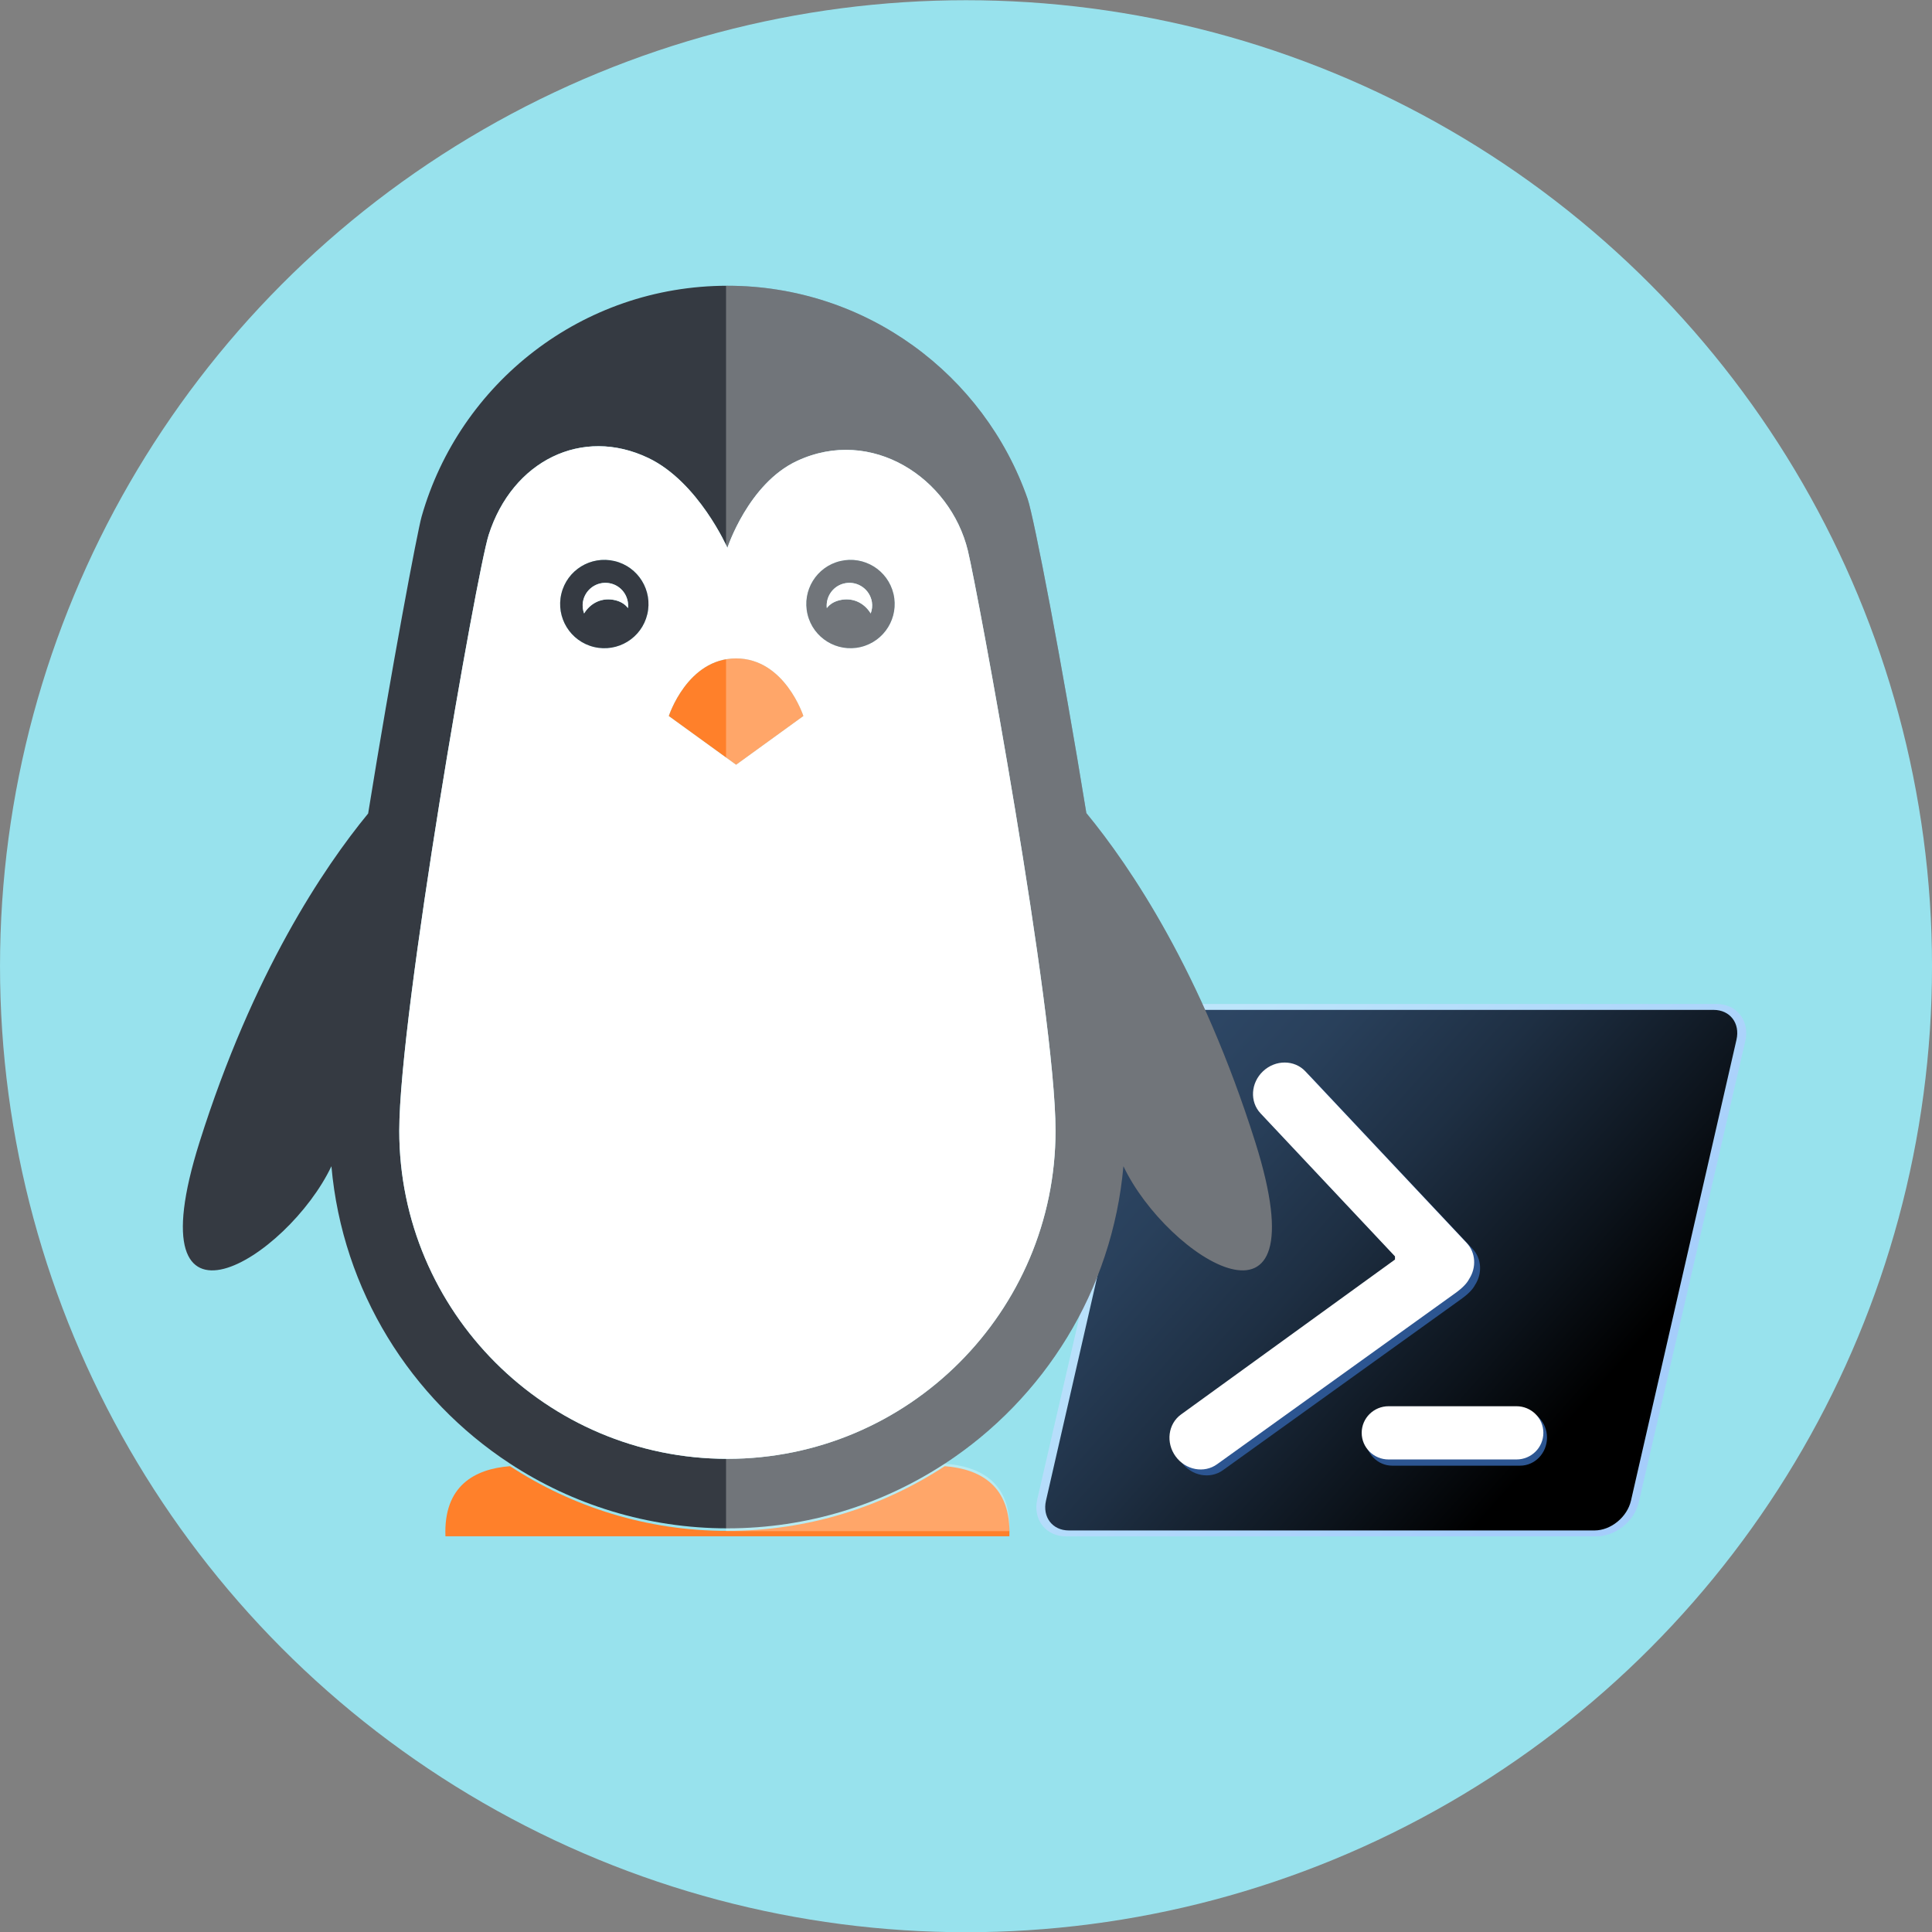 <?xml version="1.0" encoding="UTF-8" standalone="no"?>
<!-- Generator: Adobe Illustrator 19.0.0, SVG Export Plug-In . SVG Version: 6.00 Build 0)  -->

<svg
   xmlns:dc="http://purl.org/dc/elements/1.1/"
   xmlns:cc="http://creativecommons.org/ns#"
   xmlns:rdf="http://www.w3.org/1999/02/22-rdf-syntax-ns#"
   xmlns:svg="http://www.w3.org/2000/svg"
   xmlns="http://www.w3.org/2000/svg"
   xmlns:sodipodi="http://sodipodi.sourceforge.net/DTD/sodipodi-0.dtd"
   xmlns:inkscape="http://www.inkscape.org/namespaces/inkscape"
   version="1.1"
   id="Capa_1"
   x="0px"
   y="0px"
   viewBox="0 0 1200 1200"
   xml:space="preserve"
   sodipodi:docname="penguin.svg"
   inkscape:export-filename="C:\Users\Adilio\Desktop\penguin.png"
   inkscape:export-xdpi="96"
   inkscape:export-ydpi="96"
   width="1200"
   height="1200"
   inkscape:version="0.92.4 (5da689c313, 2019-01-14)"><rect x="0" y="0" width="1200" height="1200" fill="#808080" stroke="none"/><defs
   id="defs61">
	
	
<linearGradient
   id="SVGID_1_"
   gradientUnits="userSpaceOnUse"
   x1="95.267"
   y1="91.926"
   x2="26.7"
   y2="30.68"
   gradientTransform="matrix(0.5,0,0,0.5,-2.001,-9.5)"><stop
     offset="0"
     style="stop-color:#A9C8FF"
     id="stop3750" /><stop
     offset="1"
     style="stop-color:#C7E6FF"
     id="stop3752" /></linearGradient><linearGradient
   y2="90.278"
   x2="93.585"
   y1="30.778"
   x1="26.585"
   gradientUnits="userSpaceOnUse"
   id="SVGID_2_"><stop
     id="stop3757"
     style="stop-color:#2D4664"
     offset="0" /><stop
     id="stop3759"
     style="stop-color:#29405B"
     offset="0.169" /><stop
     id="stop3761"
     style="stop-color:#1E2F43"
     offset="0.445" /><stop
     id="stop3763"
     style="stop-color:#0C131B"
     offset="0.79" /><stop
     id="stop3765"
     style="stop-color:#000000"
     offset="1" /></linearGradient></defs><sodipodi:namedview
   pagecolor="#ffffff"
   bordercolor="#666666"
   borderopacity="1"
   objecttolerance="10"
   gridtolerance="10"
   guidetolerance="10"
   inkscape:pageopacity="0"
   inkscape:pageshadow="2"
   inkscape:window-width="1830"
   inkscape:window-height="1066"
   id="namedview59"
   showgrid="false"
   inkscape:zoom="0.53727022"
   inkscape:cx="95.854043"
   inkscape:cy="571.83476"
   inkscape:window-x="354"
   inkscape:window-y="199"
   inkscape:window-maximized="0"
   inkscape:current-layer="Capa_1" />

<g
   id="g28"
   transform="translate(0,1044.699)">
</g>
<g
   id="g30"
   transform="translate(0,1044.699)">
</g>
<g
   id="g32"
   transform="translate(0,1044.699)">
</g>
<g
   id="g34"
   transform="translate(0,1044.699)">
</g>
<g
   id="g36"
   transform="translate(0,1044.699)">
</g>
<g
   id="g38"
   transform="translate(0,1044.699)">
</g>
<g
   id="g40"
   transform="translate(0,1044.699)">
</g>
<g
   id="g42"
   transform="translate(0,1044.699)">
</g>
<g
   id="g44"
   transform="translate(0,1044.699)">
</g>
<g
   id="g46"
   transform="translate(0,1044.699)">
</g>
<g
   id="g48"
   transform="translate(0,1044.699)">
</g>
<g
   id="g50"
   transform="translate(0,1044.699)">
</g>
<g
   id="g52"
   transform="translate(0,1044.699)">
</g>
<g
   id="g54"
   transform="translate(0,1044.699)">
</g>
<g
   id="g56"
   transform="translate(0,1044.699)">
</g>
<g
   id="g997"
   transform="matrix(7.727,0,0,7.727,0.008,-8072.254)"><circle
     style="fill:#98e2ed"
     cx="77.65"
     cy="1122.349"
     r="77.65"
     id="circle2" /><g
     style="opacity:1"
     transform="matrix(0.951,0,0,0.951,83.304,1125.384)"
     id="g848"><path
       d="m 2.515,45 c -0.817,0 -1.523,-0.319 -1.989,-0.899 -0.476,-0.593 -0.639,-1.407 -0.448,-2.235 L 9.071,2.91 C 9.448,1.278 11.03,0 12.673,0 H 57.485 c 0.817,0 1.524,0.319 1.989,0.899 0.476,0.592 0.639,1.407 0.448,2.235 l -8.993,38.956 c -0.377,1.632 -1.958,2.911 -3.601,2.911 H 2.515 Z"
       id="path3755"
       inkscape:connector-curvature="0"
       style="clip-rule:evenodd;opacity:0.8;fill:url(#SVGID_1_);fill-rule:evenodd;stroke-width:0.5" /><g
       id="g3772"
       transform="matrix(0.5,0,0,0.5,-2.001,-9.5)"><g
         id="g3770"><linearGradient
           id="linearGradient878"
           gradientUnits="userSpaceOnUse"
           x1="26.585"
           y1="30.778"
           x2="93.585"
           y2="90.278"><stop
             offset="0"
             style="stop-color:#2D4664"
             id="stop868" /><stop
             offset="0.169"
             style="stop-color:#29405B"
             id="stop870" /><stop
             offset="0.445"
             style="stop-color:#1E2F43"
             id="stop872" /><stop
             offset="0.79"
             style="stop-color:#0C131B"
             id="stop874" /><stop
             offset="1"
             style="stop-color:#000000"
             id="stop876" /></linearGradient><path
           d="M 118.5,20 H 29.634 c -2.769,0 -5.53,2.259 -6.168,5.045 L 5.632,102.955 C 4.995,105.742 6.722,108 9.491,108 h 88.865 c 2.769,0 5.53,-2.258 6.168,-5.045 L 122.358,25.044 C 122.996,22.259 121.268,20 118.5,20 Z"
           id="path3768"
           inkscape:connector-curvature="0"
           style="clip-rule:evenodd;fill:url(#SVGID_2_);fill-rule:evenodd" /></g></g><path
       d="m 30.081,34.279 h 10.806 c 1.256,0 2.275,1.062 2.275,2.373 0,1.31 -1.018,2.373 -2.275,2.373 h -10.806 c -1.256,0 -2.275,-1.062 -2.275,-2.373 0,-1.31 1.018,-2.373 2.275,-2.373 z"
       id="path3774"
       inkscape:connector-curvature="0"
       style="clip-rule:evenodd;fill:#2c5591;fill-rule:evenodd;stroke-width:0.5" /><path
       d="m 37.091,23.727 c -0.186,0.374 -0.572,0.787 -1.254,1.267 l -20.056,14.405 c -1.095,0.795 -2.667,0.5 -3.51,-0.659 -0.844,-1.16 -0.64,-2.745 0.455,-3.541 l 18.087,-13.097 v -0.269 l -11.364,-12.089 c -0.927,-0.986 -0.831,-2.58 0.215,-3.562 1.046,-0.981 2.645,-0.977 3.572,0.009 l 13.636,14.506 c 0.774,0.824 0.832,2.071 0.221,3.031 z"
       id="path3776"
       inkscape:connector-curvature="0"
       style="clip-rule:evenodd;fill:#2c5591;fill-rule:evenodd;stroke-width:0.5" /><path
       d="m 36.591,23.227 c -0.186,0.374 -0.572,0.787 -1.254,1.267 l -20.056,14.405 c -1.095,0.795 -2.667,0.5 -3.51,-0.659 -0.844,-1.16 -0.64,-2.745 0.455,-3.541 l 18.087,-13.097 v -0.269 l -11.364,-12.089 c -0.927,-0.986 -0.831,-2.58 0.215,-3.562 1.046,-0.981 2.645,-0.977 3.572,0.009 l 13.636,14.506 c 0.774,0.824 0.832,2.071 0.221,3.031 z"
       id="path3778"
       inkscape:connector-curvature="0"
       style="clip-rule:evenodd;fill:#ffffff;fill-rule:evenodd;stroke-width:0.5" /><path
       d="m 29.774,34 h 10.806 c 1.256,0 2.275,1.008 2.275,2.25 0,1.242 -1.018,2.25 -2.275,2.25 h -10.806 c -1.256,0 -2.275,-1.008 -2.275,-2.25 0,-1.242 1.018,-2.25 2.275,-2.25 z"
       id="path3780"
       inkscape:connector-curvature="0"
       style="clip-rule:evenodd;fill:#ffffff;fill-rule:evenodd;stroke-width:0.5" /></g><g
     transform="matrix(1.016,0,0,1.016,-20.423,1038.943)"
     id="g915"><g
       id="g24">
		<g
   id="g20">
			<path
   inkscape:connector-curvature="0"
   id="path4"
   d="M 119.414,96.013 C 115.174,82.57 109.564,74.25 106.049,69.977 104.114,58.061 101.892,46.52 101.4,45.112 97.973,35.299 88.635,28.256 77.651,28.256 c -11.502,0 -21.199,7.721 -24.194,18.262 -0.333,1.17 -2.389,12.052 -4.23,23.491 -3.519,4.283 -9.111,12.595 -13.341,26.004 -5.325,16.891 6.975,9.193 10.435,1.903 0.873,9.854 6.284,18.396 14.133,23.531 4.944,3.233 10.849,5.119 17.197,5.119 6.349,0 12.253,-1.886 17.195,-5.119 7.85,-5.136 13.262,-13.678 14.135,-23.531 3.459,7.29 15.759,14.987 10.433,-1.903 z M 77.65,121.066 c -14.314,0 -25.961,-11.646 -25.961,-25.961 0,-9.31 6.124,-44.157 7.072,-47.133 1.868,-5.855 7.383,-8.607 12.643,-6.086 3.959,1.899 6.246,7.107 6.246,7.107 0,0 1.654,-5.081 5.507,-6.877 5.897,-2.751 12.119,1.336 13.518,7.095 0.773,3.184 6.936,36.463 6.936,45.893 -0.001,14.316 -11.646,25.962 -25.961,25.962 z"
   style="fill:#353a42" />
			<path
   inkscape:connector-curvature="0"
   id="path6"
   d="m 60.453,121.648 c -2.792,0.213 -5.265,1.545 -5.111,5.545 H 67.98 87.319 99.958 c 0.153,-4 -2.318,-5.332 -5.112,-5.545 -4.942,3.234 -10.847,5.121 -17.195,5.121 -6.349,10e-4 -12.254,-1.886 -17.198,-5.121 z"
   style="fill:#ff802a" />
			<path
   inkscape:connector-curvature="0"
   id="path8"
   d="m 83.157,42.117 c -3.853,1.796 -5.507,6.877 -5.507,6.877 0,0 -2.287,-5.208 -6.246,-7.107 -5.26,-2.521 -10.774,0.23 -12.643,6.086 -0.948,2.976 -7.072,37.823 -7.072,47.133 0,14.314 11.646,25.961 25.961,25.961 14.314,0 25.96,-11.646 25.96,-25.961 0,-9.431 -6.162,-42.709 -6.936,-45.893 -1.398,-5.76 -7.619,-9.847 -13.517,-7.096 z M 78.338,57.74 c 3.854,0 5.322,4.556 5.322,4.556 l -5.322,3.855 -5.322,-3.855 c 0,0 1.468,-4.556 5.322,-4.556 z M 64.513,52.627 c 0.447,-1.877 2.331,-3.035 4.21,-2.588 1.878,0.446 3.036,2.332 2.588,4.21 -0.445,1.876 -2.33,3.035 -4.208,2.588 -1.878,-0.447 -3.038,-2.331 -2.59,-4.21 z m 23.685,4.21 c -1.876,0.447 -3.762,-0.712 -4.208,-2.588 -0.449,-1.878 0.71,-3.764 2.588,-4.21 1.877,-0.447 3.762,0.711 4.21,2.588 0.447,1.879 -0.712,3.763 -2.59,4.21 z"
   style="fill:#ffffff" />
			<path
   inkscape:connector-curvature="0"
   id="path10"
   d="m 83.66,62.296 c 0,0 -1.469,-4.556 -5.322,-4.556 -3.854,0 -5.322,4.556 -5.322,4.556 l 5.322,3.855 z"
   style="fill:#ff802a" />
			<path
   inkscape:connector-curvature="0"
   id="path12"
   d="m 86.578,50.039 c -1.878,0.446 -3.037,2.332 -2.588,4.21 0.446,1.876 2.332,3.035 4.208,2.588 1.878,-0.447 3.037,-2.331 2.59,-4.21 -0.448,-1.877 -2.333,-3.035 -4.21,-2.588 z m 2.409,4.143 c -0.44,-0.725 -1.256,-1.251 -2.296,-1.081 -0.549,0.092 -0.933,0.335 -1.177,0.657 -0.1,-0.945 0.545,-1.817 1.495,-1.973 0.982,-0.162 1.91,0.505 2.072,1.487 0.053,0.318 0.011,0.628 -0.094,0.91 z"
   style="fill:#353a42" />
			<path
   inkscape:connector-curvature="0"
   id="path14"
   d="m 87.01,51.785 c -0.95,0.155 -1.595,1.027 -1.495,1.973 0.244,-0.322 0.628,-0.565 1.177,-0.657 1.04,-0.17 1.855,0.356 2.296,1.081 0.104,-0.282 0.146,-0.592 0.095,-0.909 -0.163,-0.983 -1.091,-1.65 -2.073,-1.488 z"
   style="fill:#ffffff" />
			<path
   inkscape:connector-curvature="0"
   id="path16"
   d="m 67.103,56.837 c 1.878,0.447 3.763,-0.712 4.208,-2.588 0.448,-1.878 -0.71,-3.764 -2.588,-4.21 -1.879,-0.447 -3.763,0.711 -4.21,2.588 -0.448,1.879 0.712,3.763 2.59,4.21 z m -0.884,-3.565 c 0.162,-0.982 1.088,-1.649 2.072,-1.487 0.95,0.155 1.596,1.027 1.493,1.973 -0.243,-0.322 -0.625,-0.565 -1.175,-0.657 -1.04,-0.17 -1.854,0.356 -2.297,1.081 -0.101,-0.282 -0.146,-0.592 -0.093,-0.91 z"
   style="fill:#353a42" />
			<path
   inkscape:connector-curvature="0"
   id="path18"
   d="m 68.609,53.101 c 0.55,0.092 0.932,0.335 1.175,0.657 0.103,-0.945 -0.543,-1.817 -1.493,-1.973 -0.984,-0.162 -1.91,0.505 -2.072,1.487 -0.053,0.317 -0.008,0.627 0.094,0.909 0.442,-0.724 1.256,-1.25 2.296,-1.08 z"
   style="fill:#ffffff" />
		</g>
		<path
   inkscape:connector-curvature="0"
   id="path22"
   d="M 119.414,96.013 C 115.174,82.57 109.564,74.25 106.049,69.977 104.114,58.061 101.892,46.52 101.4,45.112 97.973,35.299 88.635,28.256 77.651,28.256 c -0.037,0 -0.071,0.003 -0.108,0.003 v 98.529 h 22.416 c 0.153,-3.872 -2.318,-5.128 -5.112,-5.341 7.85,-5.136 13.262,-13.678 14.135,-23.531 3.458,7.29 15.758,14.987 10.432,-1.903 z"
   style="opacity:0.3;fill:#ffffff" />
	</g></g></g></svg>